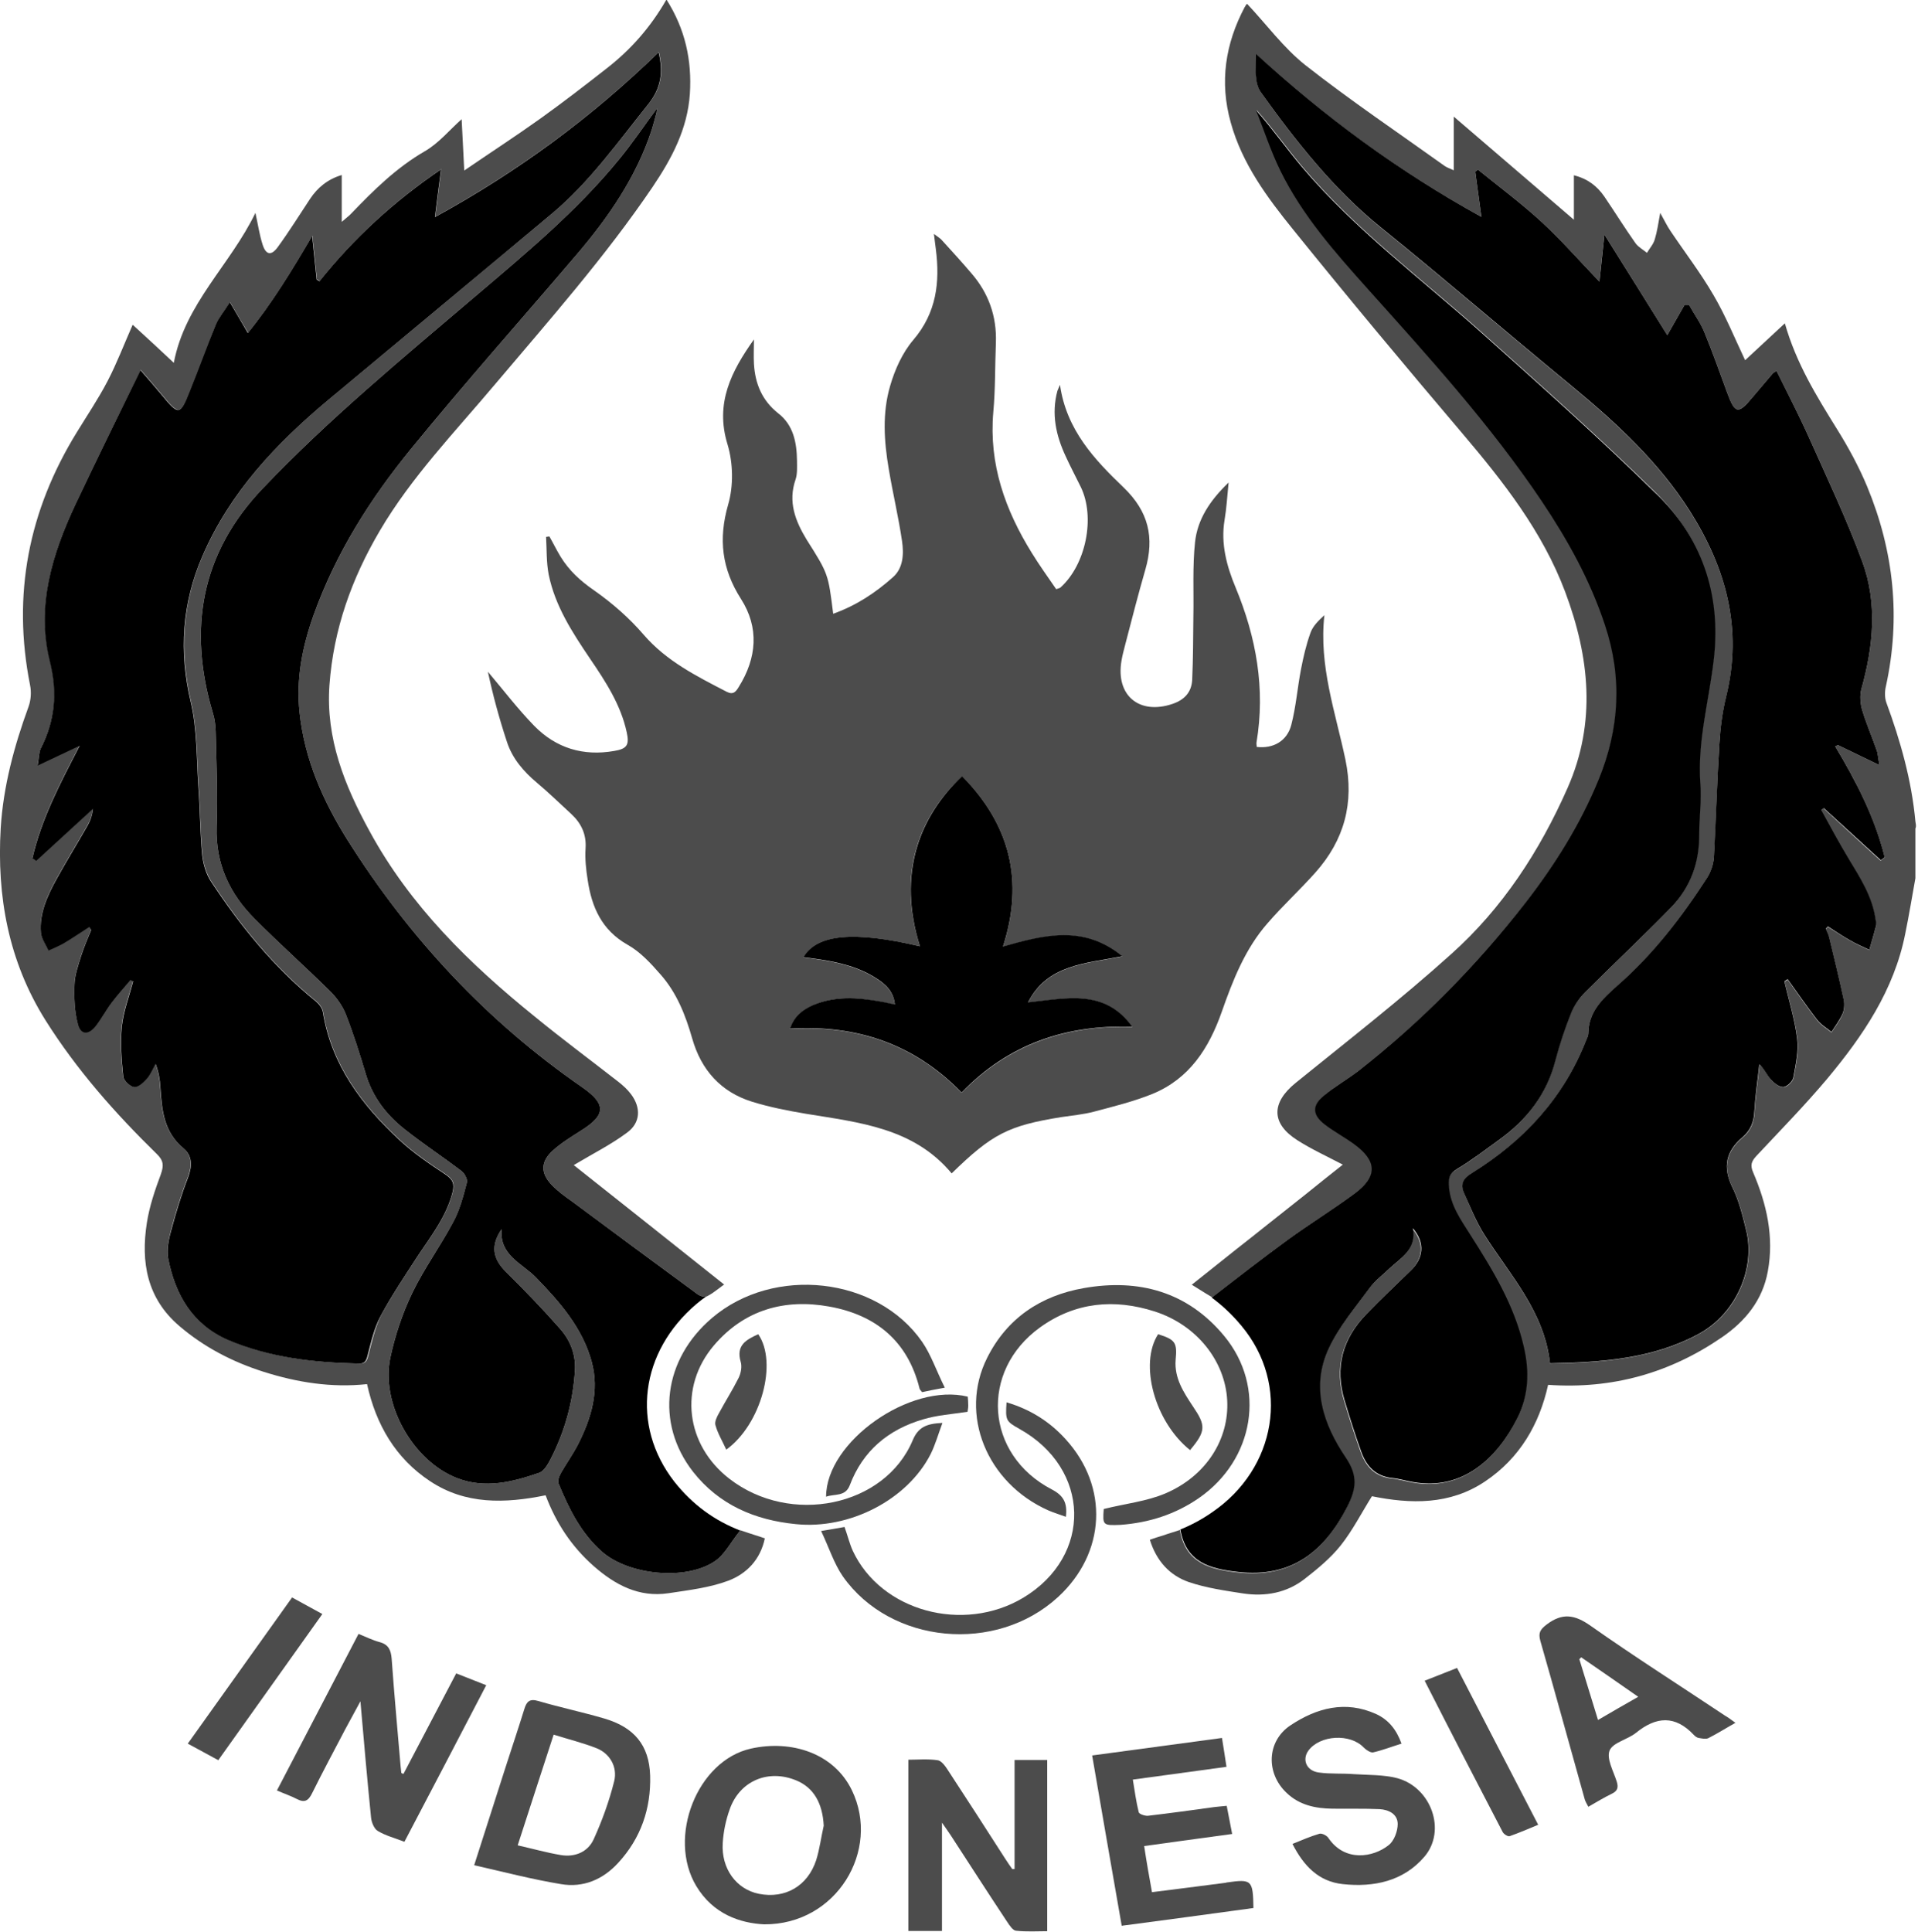 <svg viewBox="0 0 811 817" fill="currentColor" xmlns="http://www.w3.org/2000/svg" >
  <g clip-path="url(#clip0_202_10)">
    <g opacity="0.7">
      <path d="M809.9 347.3C808.3 329.9 803.6 313.3 797.6 297C796.9 295 796.9 292.4 797.4 290.3C803.8 261.2 800.8 233 789.5 205.7C786 197.3 781.6 189.2 776.8 181.5C768.1 167.5 759.5 153.6 754.7 136.7C748.5 142.5 742.9 147.7 737.9 152.3C733.5 143 729.7 133.6 724.6 124.9C719.1 115.4 712.4 106.7 706.3 97.6C704.8 95.4 703.7 93 702 90C701.2 94.4 700.7 97.9 699.7 101.2C699.1 103.3 697.5 105 696.4 106.9C694.8 105.6 692.8 104.5 691.6 102.9C687 96.4 682.8 89.6 678.3 83C675.3 78.7 671.4 75.6 665.5 74.1V92.9C648.6 78.4 631.9 64.1 614.7 49.3V72C612.9 71.2 611.8 70.8 610.9 70.2C591.2 56.1 571 42.5 551.9 27.5C542.7 20.2 535.5 10.3 527.3 1.6C527.2 1.7 526.8 2.1 526.5 2.7C526.4 2.8 526.4 2.9 526.3 3C518.1 18.5 515.6 34.7 520.4 51.8C525.2 69.2 535.8 83.5 546.9 97.2C570.3 126.2 594.2 154.8 618.3 183.2C635.7 203.7 652.2 224.7 661.8 250.2C672.1 277.7 675.1 305.4 662.8 333.2C651 359.9 635.3 384 613.6 403.4C592.5 422.4 570 439.9 547.9 457.8C537.5 466.2 537.4 475 548.6 482.1C554.4 485.8 560.7 488.7 567.8 492.4C562.5 496.6 557.2 500.8 551.9 505.1C546.6 509.3 541.3 513.5 536 517.7C531.6 521.2 527.1 524.8 522.6 528.3C516.4 533.2 510.2 538.2 503.9 543.2C504.2 543.3 504.4 543.5 504.6 543.6C505 543.9 505.5 544.1 505.9 544.4C508.6 546.1 510.7 547.4 512.4 548.4C512.5 548.4 512.5 548.5 512.6 548.5C523.5 540.1 534 531.9 544.7 524.1C554 517.3 563.8 511.3 573 504.5C582.8 497.3 582.5 490.7 572.7 483.6C568.7 480.7 564.2 478.3 560.3 475.3C555 471.2 554.9 467.2 560.1 463C564.7 459.2 570 456.2 574.7 452.6C601 432 624.4 408.3 644.9 382C657.5 365.8 668.4 348.5 676.2 329.4C685 307.9 686.2 286.2 678.8 264.1C672.6 245.3 663.1 228.2 652.1 211.8C630.4 179.5 604.3 150.8 578.4 121.9C564.6 106.5 550.9 91 541.7 72.3C537.6 64 534.7 55.1 531.3 46.5C538.3 54.4 544.1 62.7 550.6 70.4C573.2 97.1 601.3 117.9 627.2 141.1C651.6 162.9 676.1 184.8 699.5 207.7C719.2 226.9 727.6 251.2 724.5 278.6C722.5 296.3 717.4 313.7 718.8 331.9C719.3 338.8 718.3 345.9 718.3 352.8C718.4 364.9 714.6 375.5 706.2 384.1C694.4 396.2 682 407.8 670 419.8C667.5 422.3 665.4 425.4 664.1 428.6C661.5 435.1 659.3 441.7 657.5 448.5C653.8 463 645.3 473.8 633.4 482.3C627.6 486.5 621.9 490.9 615.8 494.5C612.4 496.6 612.2 498.7 612.5 502.3C613.2 510 617.5 515.9 621.4 522.1C630.9 537 640.1 552 644.1 569.5C646.6 580.2 646.2 590.4 641.2 600.1C632.9 616.4 618.6 630.6 597.3 626.8C594.4 626.3 591.5 625.4 588.5 625.1C581.7 624.4 577.7 620.3 575.5 614.3C572.9 607.1 570.6 599.8 568.4 592.5C564.1 578.5 567.4 566.2 577.6 555.8C583.6 549.6 589.9 543.6 596.1 537.6C601.7 532.3 602.5 525.7 597.2 519.5C598.9 528.5 592.1 532 587.1 536.7C584.3 539.4 581.2 541.7 578.9 544.8C572.8 553.1 566 561.1 561.7 570.2C553.9 586.7 559.4 602.5 568.8 616.4C574.1 624.2 573.3 629.8 569.4 637.4C559.6 656.4 545.7 667.4 523.2 664.8C511.6 663.5 501.3 660.9 498.9 646.9C498.9 646.9 498.9 646.9 498.8 646.9C498.4 647 498 647.2 497.6 647.3C496.2 647.7 494.9 648.2 493.5 648.6C492.4 649 491.2 649.4 490.1 649.7C489.7 649.8 489.3 650 488.8 650.1C487.9 650.4 487.1 650.7 486.2 651C489 660 494.6 666.1 502.7 668.9C510.1 671.4 517.9 672.5 525.6 673.7C535 675.1 544 673.5 551.6 667.6C557.1 663.3 562.6 658.8 566.9 653.4C571.9 647.1 575.6 639.8 580.1 632.6C596.4 635.9 613 636.4 628 626.3C642.6 616.5 650.9 602.2 654.6 585.5C681.8 587.4 706.1 580.5 728.1 565.4C738 558.6 745.3 549.7 747.5 537.5C750.2 522.9 747 509 741.3 495.7C740 492.7 740.5 491.1 742.6 488.8C752.7 478 763.1 467.4 772.6 456.1C787.7 438 800.9 418.6 805.6 394.8C807.2 387 808.5 379.1 809.9 371.3V350.3C810.4 349.2 810 348.3 809.9 347.3ZM795.2 363.9C787.1 356.5 779.1 349.2 771.1 341.8C770.7 342.1 770.3 342.3 770 342.6C773.8 349.5 777.5 356.4 781.6 363.2C786.5 371.3 791.7 379.3 793 389C793.1 389.8 793.4 390.7 793.3 391.5C792.4 394.9 791.4 398.3 790.4 401.7C787.7 400.4 784.9 399.2 782.3 397.7C779.1 395.9 776 393.8 772.9 391.9C772.6 392.2 772.3 392.5 772 392.9C772.5 394.2 773.2 395.4 773.5 396.8C775.6 405.5 777.7 414.1 779.6 422.9C780 424.8 779.8 427.1 779.1 428.8C777.9 431.6 776 434 774.4 436.5C772.3 434.8 769.9 433.4 768.3 431.3C764 425.7 760 419.9 755.9 414.2C755.5 414.5 755.1 414.8 754.6 415C756.5 423 759 431 760 439.1C760.7 444.5 759.4 450.2 758.4 455.7C758.1 457.3 755.6 459.7 754.1 459.7C752.3 459.7 750.1 457.9 748.7 456.3C747.1 454.5 746.3 452.1 744 450.1C743.3 456.7 742.3 463.4 741.9 470C741.7 474.5 740.3 478.1 736.9 480.9C729.9 486.8 728.3 493.5 732.6 502.1C735.4 507.7 736.9 514 738.4 520.1C742.5 536.4 734.1 555.6 718.2 564.1C698.8 574.6 677.4 576.1 655.4 576.5C653 554.6 638.6 539.4 627.7 522.2C624.2 516.7 621.7 510.4 619.1 504.4C617.5 500.7 618.8 498.3 622.5 496C644.4 482.4 661.2 464.2 670.7 439.9C671.1 439 671.6 438 671.6 437.1C671.7 427.9 677.5 422.5 683.9 416.8C698.9 403.7 711 388 721.8 371.3C723.4 368.8 724.5 365.5 724.7 362.5C725.7 346.6 726 330.6 727 314.6C727.4 307.9 728.3 301.1 729.9 294.5C736.9 265.9 729.8 240.1 714.5 216.1C701.3 195.4 683.5 178.9 664.7 163.4C637.6 141.1 611 118.2 583.7 96.1C563.7 79.8 548 59.9 533.3 39.2C530.4 35.2 531.1 28.6 531 22.8C560 49.4 591.1 72.4 626.4 91.7C625.4 84.5 624.6 78.5 623.8 72.6C624.2 72.3 624.5 72 624.9 71.7C633.9 79 643.2 85.9 651.7 93.7C660.1 101.4 667.7 110.1 676.3 119.1C677 112.3 677.6 106.1 678.4 99.2C687.4 113.5 696 127.3 705 141.7C707.9 136.6 710.1 132.8 712.3 128.9H714.2C716.4 132.9 719.1 136.7 720.8 140.8C724.2 149.1 727.2 157.6 730.3 166C733.6 175 734.8 175.3 741 168C743.8 164.7 746.6 161.4 749.4 158.1C749.8 157.6 750.4 157.3 751.2 156.8C755.7 166 760.4 175 764.5 184.1C772.4 201.8 780.8 219.4 787.5 237.6C793.9 255.2 792.1 273.3 787.1 291.2C786.3 294 786.6 297.4 787.4 300.2C789.1 305.9 791.5 311.4 793.5 317.1C794.1 318.7 794.1 320.4 794.7 323.5C788 320.3 782.5 317.6 777.1 315C776.7 315.2 776.4 315.4 776 315.6C784.9 330.4 792.8 345.7 796.9 362.5C796.3 363 795.8 363.5 795.2 363.9Z"/>
      <path d="M352.3 259.5C362.1 256 370.2 250.6 377.5 244.1C382 240.2 382.2 234.1 381.4 228.7C379.9 218.5 377.5 208.5 375.8 198.3C373.8 186.6 373 174.6 376.4 163.1C378.4 156.2 381.6 149.1 386.2 143.7C396 132.2 397.5 119.3 395.7 105.3C395.5 103.5 395.2 101.7 394.9 98.9C396.6 100.2 397.7 100.8 398.4 101.7C402.5 106.2 406.7 110.8 410.7 115.5C418 123.9 421.5 133.7 421.1 144.9C420.7 154.7 420.9 164.6 420 174.3C418.1 196.2 425 215.6 436.3 233.8C439.5 239 443.1 244 446.6 249.1C447.6 248.7 448.1 248.7 448.4 248.4C459.2 238.7 463.2 218.7 457 205.9C454.9 201.6 452.6 197.3 450.6 192.9C446.5 184.1 444.5 175 447.1 165.3C447.3 164.7 447.6 164.2 448.2 162.7C450.9 181.8 462.9 194.4 475.1 206.1C485.7 216.3 488.2 227.3 484.3 240.8C481.3 251.2 478.6 261.7 475.9 272.1C475.3 274.5 474.6 276.9 474.2 279.4C471.7 294 481.7 302.4 495.8 297.6C500.8 295.9 503.8 292.7 504.1 287.5C504.5 278.5 504.5 269.6 504.6 260.6C504.8 250.1 504.2 239.6 505.3 229.3C506.3 219.7 511.5 211.7 519.5 204C518.9 210.1 518.6 215 517.8 219.8C516.1 229.9 518.7 239.4 522.5 248.5C531.2 269.5 535.1 291.2 531.3 313.9C531.2 314.5 531.4 315.2 531.4 315.8C538.3 316.6 544.2 313.4 546 306.5C548 298.8 548.6 290.8 550.1 283C551.1 277.8 552.3 272.6 554.1 267.6C555.1 264.7 557.5 262.4 560 260.1C557.6 281.5 564.7 301.2 568.9 321.2C572.7 339.5 568.4 355.2 556.2 368.9C549.7 376.2 542.4 382.9 536 390.3C526.5 401.1 521.3 414.4 516.6 427.8C511.2 443.2 502.9 456.1 487.3 462.5C479.4 465.7 470.9 467.8 462.6 470C458.1 471.2 453.4 471.6 448.8 472.3C426.4 475.9 419.5 479.4 402.4 496.1C386.3 476.8 363.3 474.6 340.8 470.9C333.1 469.6 325.4 468.1 318 465.8C304.8 461.7 296.5 452.4 292.7 439.1C289.9 429.3 286.2 419.8 279.3 412C275.2 407.3 270.7 402.4 265.3 399.4C254.4 393.2 250.2 383.5 248.5 372.1C247.8 367.7 247.3 363.1 247.6 358.7C248 352.6 245.7 348 241.5 344.1C236.7 339.7 232.1 335.2 227.1 331C221.4 326.2 216.6 320.7 214.3 313.5C211.1 303.8 208.4 293.9 206.3 284C212.8 291.7 218.9 299.7 225.9 306.9C235.1 316.3 246.6 319.8 259.7 317.5C265.1 316.6 266.2 315 265 309.6C262.5 298 256.1 288.2 249.5 278.5C242 267.4 234.7 256.2 232 242.9C231 237.7 231.2 232.3 230.9 227C231.4 226.9 231.9 226.9 232.3 226.8C233.9 229.6 235.3 232.5 237 235.3C240.6 241.2 245.4 245.6 251.2 249.6C258.9 255 266.1 261.3 272.2 268.4C281.9 279.6 294.6 285.9 307.3 292.5C310.1 293.9 311.2 292.4 312.4 290.4C320 278.2 321.1 265.4 313.3 253.2C305.2 240.5 303.7 227.9 307.9 213.3C310.2 205.4 310 195.7 307.6 187.8C302.3 170.5 309.2 157 318.8 143.5C318.8 147 318.6 150.5 318.8 153.9C319.3 162.2 322.2 169.3 329 174.7C335.5 179.7 336.9 187.1 337 194.8C337 197.5 337.2 200.3 336.4 202.7C333.1 212.2 336.3 220.3 341.1 228.2C350.3 242.7 350.2 242.7 352.3 259.5ZM389 400.1C360.9 393.6 345.4 395 339.7 404.8C341.1 405 342.4 405.1 343.6 405.3C353 406.6 362.3 408.4 370.5 413.7C374.4 416.2 377.8 419.2 378.4 424.8C376 424.3 374.1 423.9 372.1 423.5C362.5 421.8 352.9 421 343.7 425.1C339.4 427 335.8 429.7 334 435C362.5 433.3 386.7 441.6 406.6 462C426.5 441.5 450.8 433.3 478.8 434.2C467.1 418 450.8 422.2 434.7 423.9C442.8 407.9 458.8 407.5 474.6 404.4C458.2 391 441.4 395.5 424.1 400.3C433.1 372.3 427 348.6 406.8 328.3C388.6 345.2 379.2 369.3 389 400.1Z"/>
      <path d="M321.6 649.8C318.2 648.7 315.1 647.7 313.1 647C313.1 647 313.1 647 313 647.1C309 652 306.4 657.4 302.1 660.2C289.7 668.4 265.8 665.9 254.6 656.1C245.7 648.3 240.6 638 236.2 627.3C235.7 626.1 236.4 624.2 237.1 622.9C239.5 618.7 242.3 614.8 244.5 610.5C250 599.6 253.5 588.1 250.2 575.8C246.3 561.4 236.7 550.5 226.5 540C220.7 534.1 211.1 530.7 212.1 519.7C207.3 526.7 208.4 532.2 213.9 537.7C221.8 545.5 229.5 553.5 236.9 561.9C241.1 566.7 243.5 572.6 243.1 579.4C242.3 592.7 238.8 605.3 232.7 617.1C231.6 619.2 230 622 228 622.7C216.7 626.6 205.2 629.5 193.4 625C174.6 617.8 160.8 593.4 165.1 573.8C167.1 564.5 170.2 555.2 174.4 546.5C179.4 536.2 186.2 526.9 191.6 516.7C194.4 511.6 195.9 505.7 197.4 500C197.8 498.6 196.4 496 195 495C187.2 489.1 179 483.7 171.3 477.6C163.4 471.4 157.5 463.8 154.6 453.9C152.1 445.5 149.4 437 146.2 428.8C144.8 425.3 142.4 421.9 139.7 419.2C129.2 408.8 118.1 399 107.7 388.5C97.1 377.9 91.1 365.2 91.6 349.6C92.1 336.1 91.5 322.7 91.2 309.2C91.1 306.6 90.8 303.9 90 301.4C79.4 265.9 85 233.9 111 206.6C139.1 177.1 170.4 151.3 201.3 125C222.5 107 243.9 89.2 261.6 67.6C267.4 60.6 272.4 53.1 277.8 45.8C277.7 46.3 277.7 47 277.6 47.6C277 50 276.3 52.4 275.6 54.8C269 75 257.2 92 243.6 107.9C220.3 135.2 196.4 162.1 173.7 189.9C156.5 211 142 233.9 132.7 259.8C127.9 273.2 125.1 287 126.7 301.4C128.8 321.1 136.6 338.7 146.9 355.1C173 396.5 205.8 431.8 246.2 459.7C256.4 466.8 256.3 471.4 245.7 478C241.6 480.6 237.5 483.1 233.9 486.3C228.6 491 228.4 495.9 233.3 501C235.8 503.6 238.8 505.8 241.8 507.9C259.5 521.1 277.3 534.2 295.1 547.3C296 547.9 297.5 548.4 298.5 548.2C298.6 548.2 298.8 548.1 298.9 548.1C300.7 547.2 302.3 546 304.3 544.5C304.9 544 305.5 543.6 306.2 543.1C284.5 525.8 263.4 509.1 242.6 492.6C250.8 487.7 258.4 483.9 265.1 478.9C270.9 474.7 271.1 468.3 266.8 462.6C265.3 460.6 263.4 458.9 261.5 457.4C249.7 448.2 237.7 439.3 226.1 429.8C198.5 407.5 173.4 383 156.2 351.3C145.7 332.1 137.7 312.2 139.3 289.7C141 266.1 148.7 244.6 160.6 224.4C174 201.6 192.4 182.6 209.3 162.5C232.3 135.3 255.9 108.6 275.9 79.1C284 67.1 290.7 54.6 291.7 39.7C292.6 25.6 289.8 12.4 281.8 -0.2C275 11.7 266.5 21.2 256.3 29.1C247.1 36.3 237.9 43.4 228.4 50.2C217.9 57.7 207.1 64.7 196.3 72.1C195.9 63.9 195.5 56.5 195.2 50.4C190.2 54.8 185.6 60.5 179.7 63.9C167.6 70.9 158 80.4 148.6 90.2C147.6 91.3 146.3 92.2 144.5 93.8V74C138.5 75.8 134.3 79.3 131.1 84.1C126.6 90.9 122.3 97.8 117.5 104.4C114.7 108.3 112.4 107.8 111 103.3C109.7 99.2 109.1 95 108 90C97.4 112 78.2 128.4 73.5 153.4C67.2 147.5 61.7 142.4 56.1 137.3C52.4 145.7 49.4 153.6 45.5 161.1C41.6 168.6 36.8 175.7 32.4 182.9C12.1 215.9 5.1 251.4 12.7 289.6C13.3 292.5 13.1 295.9 12.1 298.7C6 315.4 1.4 332.4 0.3 350.1C-1.4 379 3.6 406.4 19.2 431.3C32.4 452.3 48.7 470.7 66.3 487.9C69.2 490.7 69.3 492.8 68 496.5C65.5 503.2 63.2 510 62.1 517C59.5 533.6 62.1 548.9 75.8 560.6C86.3 569.6 98.3 575.8 111.5 580C125.7 584.5 140.2 586.8 155.2 585.2C159 602.4 167.3 616.6 181.8 626.2C196.8 636.2 213.5 635.7 230.7 632.2C235.1 643.9 241.7 653.9 251 662.1C260.1 670.1 270.2 675.5 282.7 673.6C291.2 672.3 300 671.3 308 668.3C315.6 665.4 321.5 659.5 323.4 650.4C322.9 650.2 322.2 650 321.6 649.8ZM155.7 573.2C155.1 575.7 154.3 576.6 151.8 576.5C132.9 576.1 114.3 574 96.7 566.5C81.5 560 74.1 547.4 71.1 532C70.3 528.1 71.4 523.7 72.4 519.7C74.4 512.3 76.6 505 79.4 497.8C81.2 493 81.3 488.6 77.5 485.4C69.1 478.5 68.3 469.1 67.7 459.4C67.5 456.3 67 453.2 65.7 449.7C64.5 451.8 63.5 454.2 61.9 456.1C60.5 457.7 58.2 459.7 56.6 459.5C54.9 459.3 52.2 456.8 52 455.1C51.3 448.1 50.7 440.9 51.4 433.9C52.1 427.4 54.5 421.2 56.2 414.8C55.9 414.6 55.6 414.3 55.2 414.1C52.5 417.3 49.7 420.4 47.2 423.7C44.8 426.9 42.9 430.5 40.5 433.6C37.4 437.5 34.1 437.4 32.9 432.7C31.5 427.4 31.3 421.6 31.5 416.1C31.6 412 33.1 408 34.3 404C35.5 400.2 37.2 396.6 38.6 392.9C38.3 392.5 38 392.1 37.8 391.7C34.2 394 30.7 396.4 27 398.6C24.9 399.8 22.7 400.7 20.5 401.7C19.4 399.2 17.6 396.8 17.3 394.2C16.6 385.9 20 378.6 23.9 371.5C28.1 363.9 32.6 356.6 36.9 349.1C38.1 347 39 344.7 39.3 341.8C31.3 349.1 23.3 356.5 15.3 363.8C14.8 363.4 14.3 363 13.7 362.6C17.6 345.8 25.6 330.7 33.7 315.1C28.2 317.7 22.7 320.3 15.9 323.5C16.5 320.2 16.4 318 17.3 316.3C23.4 304.4 24.5 292.6 21.1 279.1C15.4 255.9 22.2 233.9 32.1 213C40.9 194.4 50 175.9 59.5 156.4C62.6 160 65.6 163.4 68.5 166.9C75.6 175.6 76.3 175.6 80.4 165.3C84.2 155.9 87.6 146.4 91.5 137C92.7 134.2 94.8 131.8 97.3 127.8C100.1 132.7 102.3 136.4 104.9 140.7C115.3 127.9 123.7 114 132.1 99.7C132.7 105.8 133.4 112 134 118.1C134.4 118.3 134.8 118.6 135.2 118.8C149.7 100.6 166.6 85.1 186.6 71.5C185.7 78.3 184.9 84.4 184 91.7C219.1 72.4 250.3 49.5 278.6 22C280.6 30.5 279.6 37.2 274.4 43.7C261.5 59.8 249.6 76.7 233.6 90.1C202.1 116.5 170.4 142.7 138.9 169C116.9 187.4 97.4 208 85.8 234.8C77.1 254.8 75.8 275.3 80.8 296.8C83.5 308.3 83.2 320.5 84 332.4C84.7 342 84.7 351.7 85.6 361.3C86 365.1 87.2 369.2 89.2 372.4C101.7 391.4 115.9 408.9 133.7 423.3C135 424.4 136.3 426.1 136.6 427.7C140.2 450.1 153 467 169 481.9C174.9 487.4 181.7 492 188.5 496.5C191.6 498.6 192.3 500.4 191.5 503.8C189 513.9 182.7 522 177.1 530.4C171.6 538.9 165.9 547.3 161.1 556.2C158.5 561.5 157.2 567.5 155.7 573.2Z"/>
      <path d="M170.6 750C178 736 185.3 721.9 192.9 707.5C197.2 709.2 201.1 710.7 205.6 712.5C194 734.8 182.6 756.6 171 778.7C166.9 777.1 163 776.1 159.7 774.1C158.2 773.2 157.1 770.5 156.9 768.5C155.3 752.6 153.9 736.7 152.4 719.3C149.8 724.1 147.9 727.6 146 731.1C141.3 740.1 136.5 749 132 758.1C130.4 761.4 128.8 762.3 125.5 760.6C123 759.3 120.3 758.4 117.1 757C128.6 734.9 140 713 151.6 690.8C154.8 692.1 157.6 693.5 160.6 694.3C164.3 695.3 165.3 697.7 165.6 701.2C166.7 716.5 168.1 731.7 169.4 746.9C169.5 747.8 169.6 748.7 169.7 749.6C170 749.8 170.3 749.9 170.6 750Z"/>
      <path d="M429 790.2C429 775 429 759.8 429 744.1C433.5 744.1 437.7 744.1 442.8 744.1C442.8 767.9 442.8 791.8 442.8 816.5C438.7 816.5 434.1 816.8 429.6 816.3C428.3 816.2 426.9 814.1 425.9 812.6C417.8 800.4 409.9 788.1 401.9 775.8C401 774.4 400 773.1 398.3 770.6C398.3 786.6 398.3 801.3 398.3 816.4C393.5 816.4 389.3 816.4 384.1 816.4C384.1 792.7 384.1 768.8 384.1 744C387.9 744 392.2 743.6 396.4 744.2C398.1 744.4 399.7 746.7 400.8 748.4C409 760.9 417.1 773.5 425.2 786.1C426.1 787.5 427 788.8 428 790.2C428.3 790.3 428.7 790.2 429 790.2Z"/>
      <path d="M323.1 813.6C313.1 813.1 301.6 809.4 294.4 797.4C282.1 776.9 294.7 744.4 317.5 739.3C334.6 735.5 352.6 741.2 360.2 756.9C372.5 782.3 353.7 813.8 323.1 813.6ZM348.3 771.9C347.8 762.3 344 755.8 336.8 752.8C324.9 747.8 312.7 752.9 308.5 765.1C306.9 769.6 305.9 774.4 305.6 779.2C304.9 790.1 311.4 798.8 320.9 800.7C332 802.9 341.5 797.4 345.1 786.5C346.6 781.7 347.2 776.7 348.3 771.9Z"/>
      <path d="M200.5 788.6C205.1 774.2 209.4 760.9 213.6 747.7C216.3 739.3 219.1 731 221.7 722.6C222.7 719.3 224 718.1 227.7 719.2C236.9 721.9 246.4 723.9 255.6 726.6C268.1 730.3 274.5 737.8 274.9 750.7C275.3 764.6 271 777.2 261.4 787.6C254.9 794.7 246.6 798.2 237.2 796.6C225.1 794.6 213.2 791.5 200.5 788.6ZM234.1 733.4C228.9 749.3 224 764.5 218.9 780.2C225.5 781.7 231.2 783.3 237.1 784.3C243 785.3 248.5 783.1 251 777.7C254.6 769.8 257.6 761.5 259.7 753.1C261.2 747 257.8 741.4 252.4 739.2C246.6 736.9 240.5 735.4 234.1 733.4Z"/>
      <path d="M466.7 638C475.9 635.7 484.8 634.8 492.8 631.4C510.1 624 519.8 608.4 518.9 592C518 575.4 506 560.2 488.3 554.5C471.2 549 454.7 550.5 439.8 561.2C414.1 579.7 416.5 615 444.7 629.7C449.7 632.3 451.4 635.4 450.7 641.3C448 640.3 445.6 639.6 443.3 638.6C417.2 627 405.4 598 417.4 574.1C425.8 557.3 440.1 547.8 458.3 544.6C481.6 540.5 502.2 546.2 517.6 564.8C535.6 586.5 530.3 617.2 506.9 633.4C496.9 640.3 485.8 643.8 473.8 644.7C466.3 645 466.2 644.9 466.7 638Z"/>
      <path d="M399.5 586.7C395.1 587.5 392.6 588 389.9 588.6C389.5 588 388.9 587.6 388.8 587C383.8 566.9 370.2 555.9 350.6 552.4C331.7 549 314.7 553.8 301.9 568.8C286.9 586.4 289.9 610.9 308.4 625.2C334.2 645.2 374.1 637 385.9 609C388.3 603.2 392 601.9 398.5 601.6C396.7 606.4 395.5 610.8 393.5 614.8C383.6 634.2 359.1 646.7 336.6 644.4C319.1 642.7 304 636.2 293 622.2C277 601.6 280.5 574.7 301.1 557.2C327.2 535 370.8 539.8 389.9 567.3C393.7 572.8 395.9 579.5 399.5 586.7Z"/>
      <path d="M487.1 800C497.6 798.7 507.7 797.4 517.7 796.1C518 796.1 518.4 796 518.7 795.9C529.3 794.4 529.8 794.8 530 806.7C511.7 809.2 493.4 811.7 474.3 814.2C470.1 790.2 466 766.6 461.8 742.2C480.3 739.7 498.3 737.3 516.7 734.8C517.4 739.2 518 742.9 518.6 747C505.3 748.8 492.5 750.6 479 752.4C479.8 757.2 480.4 761.8 481.5 766.2C481.7 767 484.1 767.8 485.4 767.7C494.8 766.6 504.2 765.3 513.6 764C515.2 763.8 516.8 763.7 518.7 763.5C519.5 767.6 520.2 771.3 521 775.4C508.6 777.1 496.6 778.7 483.8 780.5C484.8 787.2 485.9 793.4 487.1 800Z"/>
      <path d="M592.6 737.2C588.4 738.5 584.6 740 580.6 740.9C579.5 741.1 577.7 739.9 576.7 738.9C571 732.8 558.1 733.5 553.2 740.2C550.5 744 552.4 748.7 557.6 749.4C562.5 750.1 567.6 749.7 572.5 750.1C578.6 750.5 585 750.3 590.8 751.8C605.2 755.7 611.7 774 602.3 785C593.4 795.4 580.9 798 567.8 796.6C557.6 795.5 551.3 789 546.5 779.6C550.5 778 554.1 776.4 557.9 775.3C558.9 775 561 776 561.7 777.1C568.7 787.4 580.7 785.3 587.2 780.1C589.5 778.3 591 774.2 591 771.2C591 767 587.2 765.1 583.3 764.9C576.7 764.6 570 764.8 563.3 764.7C556.2 764.6 549.4 763.2 544 758C535.2 749.7 535.6 736.2 545.6 729.5C556.7 722.1 568.9 718.8 581.9 724.7C587.1 727.1 590.5 731.3 592.6 737.2Z"/>
      <path d="M733.8 728.4C729.7 730.7 726.1 733 722.3 734.9C721.2 735.4 719.6 735 718.3 734.8C717.5 734.7 716.8 734.1 716.2 733.5C708.3 725.1 700.3 725.7 691.8 732.6C688.2 735.5 682 736.7 680.6 740.1C679.2 743.5 682.2 748.8 683.6 753.2C684.4 755.7 684 757.2 681.5 758.4C678.2 760 675.1 761.9 671.6 763.9C671 762.7 670.4 761.8 670.1 760.8C663.8 738.4 657.7 716 651.3 693.7C650.4 690.4 651.2 689 653.9 686.9C660.6 681.8 665.8 682.6 672.6 687.4C691.2 700.5 710.4 712.7 729.3 725.3C730.7 726.1 732 727.1 733.8 728.4ZM692.7 717.4C684.1 711.4 676.3 706 668.6 700.7C668.3 701 668.1 701.2 667.8 701.5C670.4 709.9 673 718.4 675.7 727.2C681.5 723.8 686.7 720.8 692.7 717.4Z"/>
      <path d="M347.2 647.3C351.5 646.6 354.2 646.1 357.1 645.6C358.4 649.2 359.2 652.6 360.6 655.7C372.5 681.2 407.3 690.7 432.7 675.5C462.1 657.8 461.2 620.9 431 604.1C425.3 600.9 425.1 600.5 425.6 592.9C435.5 595.8 443.8 601 450.5 608.4C469 628.6 467.6 656.6 447.4 675.2C421.2 699.3 376.6 695.2 356.4 666.5C352.6 661 350.5 654.2 347.2 647.3Z"/>
      <path d="M123.5 675.4C127.9 677.8 131.7 679.9 136.3 682.4C121.6 703 107.2 723.3 92.3 744.2C88 741.9 83.9 739.6 79.4 737.2C94.2 716.5 108.7 696.1 123.5 675.4Z"/>
      <path d="M602.4 710.6C607.2 708.7 611.3 707.1 616.1 705.2C627.5 727.2 638.7 749 650.4 771.5C646.3 773.2 642.4 774.9 638.4 776.3C637.6 776.6 635.9 775.5 635.4 774.6C624.4 753.5 613.5 732.4 602.4 710.6Z"/>
      <path d="M409.2 590.5C409.3 591.7 409.4 593 409.4 594.3C409.4 595.3 409.2 596.2 409.1 596.9C402.6 597.9 396.3 598.3 390.3 600.1C375.6 604.4 364.8 613.4 359.3 628C357.4 632.9 352.9 631.5 349.3 632.8C349.3 609.5 384.9 584.5 409.2 590.5Z"/>
      <path d="M503.2 613.1C488.2 601.1 481.6 576.6 489.7 564.1C497 566.4 497.8 567.6 497.1 575C496.5 582.7 500.5 588.7 504.4 594.6C509.9 602.7 510 605 503.2 613.1Z"/>
      <path d="M307.1 612.9C305.5 609.4 303.5 606.1 302.5 602.5C302.1 601 303.2 598.9 304.1 597.3C306.8 592.3 309.8 587.6 312.3 582.6C313.3 580.6 313.8 577.8 313.2 575.8C311.1 568.7 315.6 566.4 320.6 564.1C328.9 576 321.9 602.2 307.1 612.9Z"/>
    </g>
    <path d="M724.7 278.4C722.7 296.1 717.6 313.5 719 331.7C719.5 338.6 718.5 345.7 718.5 352.6C718.6 364.7 714.8 375.3 706.4 383.9C694.6 396 682.2 407.6 670.2 419.6C667.7 422.1 665.6 425.2 664.3 428.4C661.7 434.9 659.5 441.5 657.7 448.3C654 462.8 645.5 473.6 633.6 482.1C627.8 486.3 622.1 490.7 616 494.3C612.6 496.4 612.4 498.5 612.7 502.1C613.4 509.8 617.7 515.7 621.6 521.9C631.1 536.8 640.3 551.8 644.3 569.3C646.8 580 646.4 590.2 641.4 599.9C633.1 616.2 618.8 630.4 597.5 626.6C594.6 626.1 591.7 625.2 588.7 624.9C581.9 624.2 577.9 620.1 575.7 614.1C573.1 606.9 570.8 599.6 568.6 592.3C564.3 578.3 567.6 566 577.8 555.6C583.8 549.4 590.1 543.4 596.3 537.4C601.9 532.1 602.7 525.5 597.4 519.3C599.1 528.3 592.3 531.8 587.3 536.5C584.5 539.2 581.4 541.5 579.1 544.6C573 552.9 566.2 560.9 561.9 570C554.1 586.5 559.6 602.3 569 616.2C574.3 624 573.5 629.6 569.6 637.2C559.8 656.2 545.9 667.2 523.4 664.6C511.8 663.3 501.5 660.7 499.1 646.7C499.1 646.7 499.1 646.7 499 646.7C503.7 644.8 508.2 642.4 512.5 639.4C539.7 620.9 545.8 585.5 524.9 560.5C521 555.8 516.7 551.8 512.2 548.5C512.3 548.5 512.3 548.6 512.4 548.6C523.3 540.2 533.8 532 544.5 524.2C553.8 517.4 563.6 511.4 572.8 504.6C582.6 497.4 582.3 490.8 572.5 483.7C568.5 480.8 564 478.4 560.1 475.4C554.8 471.3 554.7 467.3 559.9 463.1C564.5 459.3 569.8 456.3 574.5 452.7C600.8 432.1 624.2 408.4 644.7 382.1C657.3 365.9 668.2 348.6 676 329.5C684.8 308 686 286.3 678.6 264.2C672.4 245.4 662.9 228.3 651.9 211.9C630.2 179.6 604.1 150.9 578.2 122C564.4 106.6 550.7 91.1 541.5 72.4C537.4 64.1 534.5 55.2 531.1 46.6C538.1 54.5 543.9 62.8 550.4 70.5C573 97.2 601.1 118 627 141.2C651.4 163 675.9 184.9 699.3 207.8C719.4 226.6 727.8 251 724.7 278.4Z"/>
    <path d="M313 647.1C309 652 306.4 657.4 302.1 660.2C289.7 668.4 265.8 665.9 254.6 656.1C245.7 648.3 240.6 638 236.2 627.3C235.7 626.1 236.4 624.2 237.1 622.9C239.5 618.7 242.3 614.8 244.5 610.5C250 599.6 253.5 588.1 250.2 575.8C246.3 561.4 236.7 550.5 226.5 540C220.7 534.1 211.1 530.7 212.1 519.7C207.3 526.7 208.4 532.2 213.9 537.7C221.8 545.5 229.5 553.5 236.9 561.9C241.1 566.7 243.5 572.6 243.1 579.4C242.3 592.7 238.8 605.3 232.7 617.1C231.6 619.2 230 622 228 622.7C216.7 626.6 205.2 629.5 193.4 625C174.6 617.8 160.8 593.4 165.1 573.8C167.1 564.5 170.2 555.2 174.4 546.5C179.4 536.2 186.2 526.9 191.6 516.7C194.4 511.6 195.9 505.7 197.4 500C197.8 498.6 196.4 496 195 495C187.2 489.1 179 483.7 171.3 477.6C163.4 471.4 157.5 463.8 154.6 453.9C152.1 445.5 149.4 437 146.2 428.8C144.8 425.3 142.4 421.9 139.7 419.2C129.2 408.8 118.1 399 107.7 388.5C97.1 377.9 91.1 365.2 91.6 349.6C92.1 336.1 91.5 322.7 91.2 309.2C91.1 306.6 90.8 303.9 90 301.4C79.4 265.9 85 233.9 111 206.6C139.1 177.1 170.4 151.3 201.3 125C222.5 107 243.9 89.2 261.6 67.6C267.4 60.6 272.4 53.1 277.8 45.8C277.7 46.3 277.7 47 277.6 47.6C277 50 276.3 52.4 275.6 54.8C269 75 257.2 92 243.6 107.9C220.3 135.2 196.4 162.1 173.7 189.9C156.5 211 142 233.9 132.7 259.8C127.9 273.2 125.1 287 126.7 301.4C128.8 321.1 136.6 338.7 146.9 355.1C173 396.5 205.8 431.8 246.2 459.7C256.4 466.8 256.3 471.4 245.7 478C241.6 480.6 237.5 483.1 233.9 486.3C228.6 491 228.4 495.9 233.3 501C235.8 503.6 238.8 505.8 241.8 507.9C259.5 521.1 277.3 534.2 295.1 547.3C296 547.9 297.5 548.4 298.5 548.2C297.1 549.2 295.8 550.2 294.5 551.3C270.7 571.5 266.6 602.6 285.1 626.4C293 636.4 302.4 643 313 647.1Z"/>
    <path d="M754.5 414.9C756.4 422.9 758.9 430.9 759.9 439C760.6 444.4 759.3 450.1 758.3 455.6C758 457.2 755.5 459.6 754 459.6C752.2 459.6 750 457.8 748.6 456.2C747 454.4 746.1 452 743.9 450C743.2 456.6 742.2 463.3 741.8 469.9C741.6 474.4 740.2 477.9 736.8 480.8C729.8 486.7 728.3 493.4 732.5 502C735.3 507.6 736.8 513.9 738.3 520C742.4 536.3 734 555.5 718.2 564C698.8 574.5 677.4 576 655.4 576.4C653 554.5 638.6 539.3 627.7 522.1C624.2 516.6 621.7 510.3 619 504.3C617.4 500.6 618.7 498.2 622.5 495.9C644.4 482.3 661.2 464.1 670.7 439.8C671.1 438.9 671.6 437.9 671.6 437C671.7 427.8 677.5 422.4 683.9 416.7C698.9 403.6 711 387.9 721.8 371.2C723.4 368.7 724.5 365.4 724.7 362.4C725.6 346.5 726 330.5 727 314.5C727.4 307.8 728.3 300.9 729.9 294.4C736.9 265.8 729.8 240.1 714.5 216C701.3 195.3 683.5 178.8 664.7 163.3C637.6 141 611 118.1 583.7 96C563.7 79.8 548 59.8 533.2 39.1C530.3 35.1 531 28.5 531 22.7C560 49.3 591.1 72.3 626.4 91.7C625.4 84.5 624.6 78.5 623.8 72.6C624.2 72.3 624.5 72 624.9 71.7C633.9 79 643.2 85.9 651.7 93.7C660.1 101.4 667.7 110.1 676.3 119.1C677 112.3 677.7 106.1 678.4 99.2C687.4 113.5 696 127.3 705 141.7C707.9 136.6 710.1 132.8 712.3 128.9C712.9 128.9 713.6 128.9 714.2 128.9C716.4 132.9 719.1 136.6 720.8 140.8C724.2 149.1 727.2 157.6 730.3 166C733.6 175 734.9 175.3 741 168C743.8 164.7 746.6 161.4 749.4 158.1C749.8 157.6 750.4 157.3 751.2 156.8C755.7 166 760.4 175 764.5 184.1C772.4 201.8 780.8 219.4 787.5 237.6C793.9 255.1 792.1 273.3 787.1 291.2C786.3 294 786.6 297.4 787.4 300.2C789.1 305.9 791.5 311.4 793.5 317.1C794.1 318.7 794.1 320.4 794.7 323.5C788 320.3 782.6 317.6 777.1 315C776.7 315.2 776.4 315.4 776 315.6C784.9 330.4 792.8 345.7 796.9 362.4C796.4 362.8 795.9 363.3 795.3 363.7C787.3 356.4 779.2 349 771.2 341.7C770.8 342 770.4 342.2 770.1 342.5C773.9 349.4 777.6 356.3 781.7 363.1C786.6 371.2 791.8 379.2 793.1 388.9C793.2 389.7 793.5 390.6 793.3 391.4C792.4 394.8 791.4 398.2 790.4 401.6C787.7 400.3 784.9 399.1 782.3 397.6C779.1 395.8 776 393.7 772.9 391.7C772.6 392 772.3 392.3 772 392.7C772.5 394 773.2 395.2 773.5 396.6C775.6 405.3 777.7 413.9 779.6 422.7C780 424.6 779.8 426.9 779.1 428.6C777.9 431.3 776 433.8 774.4 436.3C772.3 434.6 769.9 433.2 768.3 431.1C764 425.5 760 419.7 755.9 414C755.3 414.4 754.9 414.6 754.5 414.9Z"/>
    <path d="M389 400.1C379.3 369.4 388.7 345.3 406.8 328.2C427 348.6 433.1 372.3 424.1 400.2C441.4 395.3 458.2 390.9 474.6 404.3C458.8 407.4 442.8 407.8 434.7 423.8C450.8 422.1 467.1 417.9 478.8 434.1C450.8 433.2 426.5 441.3 406.6 461.9C386.7 441.5 362.5 433.2 334 434.9C335.8 429.6 339.4 426.9 343.7 425C353 421 362.5 421.7 372.1 423.4C374 423.7 375.9 424.2 378.4 424.7C377.8 419.1 374.4 416.1 370.5 413.6C362.3 408.3 353 406.5 343.6 405.2C342.3 405 341 404.9 339.7 404.7C345.4 395 360.9 393.5 389 400.1Z"/>
    <path d="M55.2 414.3C52.5 417.5 49.7 420.6 47.2 423.9C44.8 427.1 42.9 430.7 40.5 433.8C37.4 437.7 34.1 437.6 32.9 432.9C31.5 427.6 31.3 421.8 31.5 416.3C31.6 412.2 33.1 408.1 34.3 404.2C35.5 400.4 37.1 396.8 38.6 393.1C38.3 392.7 38 392.3 37.8 391.9C34.2 394.2 30.7 396.6 27 398.8C24.9 400 22.7 400.9 20.5 401.9C19.4 399.4 17.6 397 17.3 394.4C16.6 386.1 20 378.8 23.9 371.7C28.1 364.1 32.6 356.8 36.9 349.3C38.1 347.2 39 344.9 39.3 342C31.3 349.3 23.3 356.7 15.3 364C14.8 363.6 14.3 363.2 13.7 362.8C17.6 346 25.6 330.9 33.7 315.3C28.2 317.9 22.7 320.5 15.9 323.7C16.5 320.4 16.4 318.2 17.2 316.5C23.3 304.6 24.4 292.8 21 279.3C15.3 256.1 22.1 234.1 32 213.1C40.8 194.5 49.9 176 59.4 156.5C62.5 160.1 65.5 163.5 68.4 167C75.5 175.7 76.2 175.7 80.3 165.3C84.1 155.9 87.5 146.4 91.4 137C92.6 134.2 94.7 131.8 97.2 127.8C100.1 132.7 102.2 136.4 104.8 140.8C115.2 128 123.6 114.1 132 99.8C132.6 105.9 133.3 112.1 133.9 118.2C134.3 118.4 134.7 118.7 135.1 118.9C149.6 100.7 166.5 85.2 186.5 71.6C185.6 78.4 184.8 84.5 183.9 91.8C219.1 72.5 250.2 49.6 278.5 22.1C280.5 30.6 279.5 37.2 274.3 43.8C261.4 59.9 249.5 76.8 233.5 90.2C202 116.6 170.3 142.8 138.8 169.1C116.8 187.5 97.3 208.1 85.7 234.9C77 254.9 75.6 275.4 80.7 296.9C83.4 308.4 83.1 320.6 83.9 332.5C84.6 342.1 84.6 351.8 85.5 361.4C85.9 365.2 87.1 369.4 89.1 372.5C101.6 391.5 115.8 409 133.6 423.4C134.9 424.5 136.2 426.2 136.5 427.8C140.1 450.2 152.9 467.1 168.9 482C174.8 487.5 181.6 492.1 188.4 496.6C191.5 498.7 192.2 500.5 191.4 503.9C188.9 514 182.6 522.1 177 530.5C171.5 539 165.8 547.4 161 556.3C158.2 561.5 156.9 567.5 155.4 573.2C154.8 575.7 154 576.6 151.5 576.5C132.6 576.1 114 574 96.4 566.5C81.5 560 74.1 547.5 71.1 532C70.4 528.1 71.4 523.7 72.5 519.8C74.5 512.4 76.7 505.1 79.5 497.9C81.3 493.1 81.4 488.7 77.6 485.5C69.2 478.6 68.4 469.2 67.8 459.5C67.6 456.4 67.1 453.3 65.8 449.8C64.6 451.9 63.6 454.4 62 456.2C60.6 457.8 58.3 459.8 56.7 459.6C55 459.4 52.3 456.9 52.1 455.2C51.4 448.2 50.8 441 51.5 434C52.2 427.5 54.6 421.3 56.3 414.9C55.9 414.8 55.6 414.6 55.2 414.3Z"/>
  </g>
</svg>